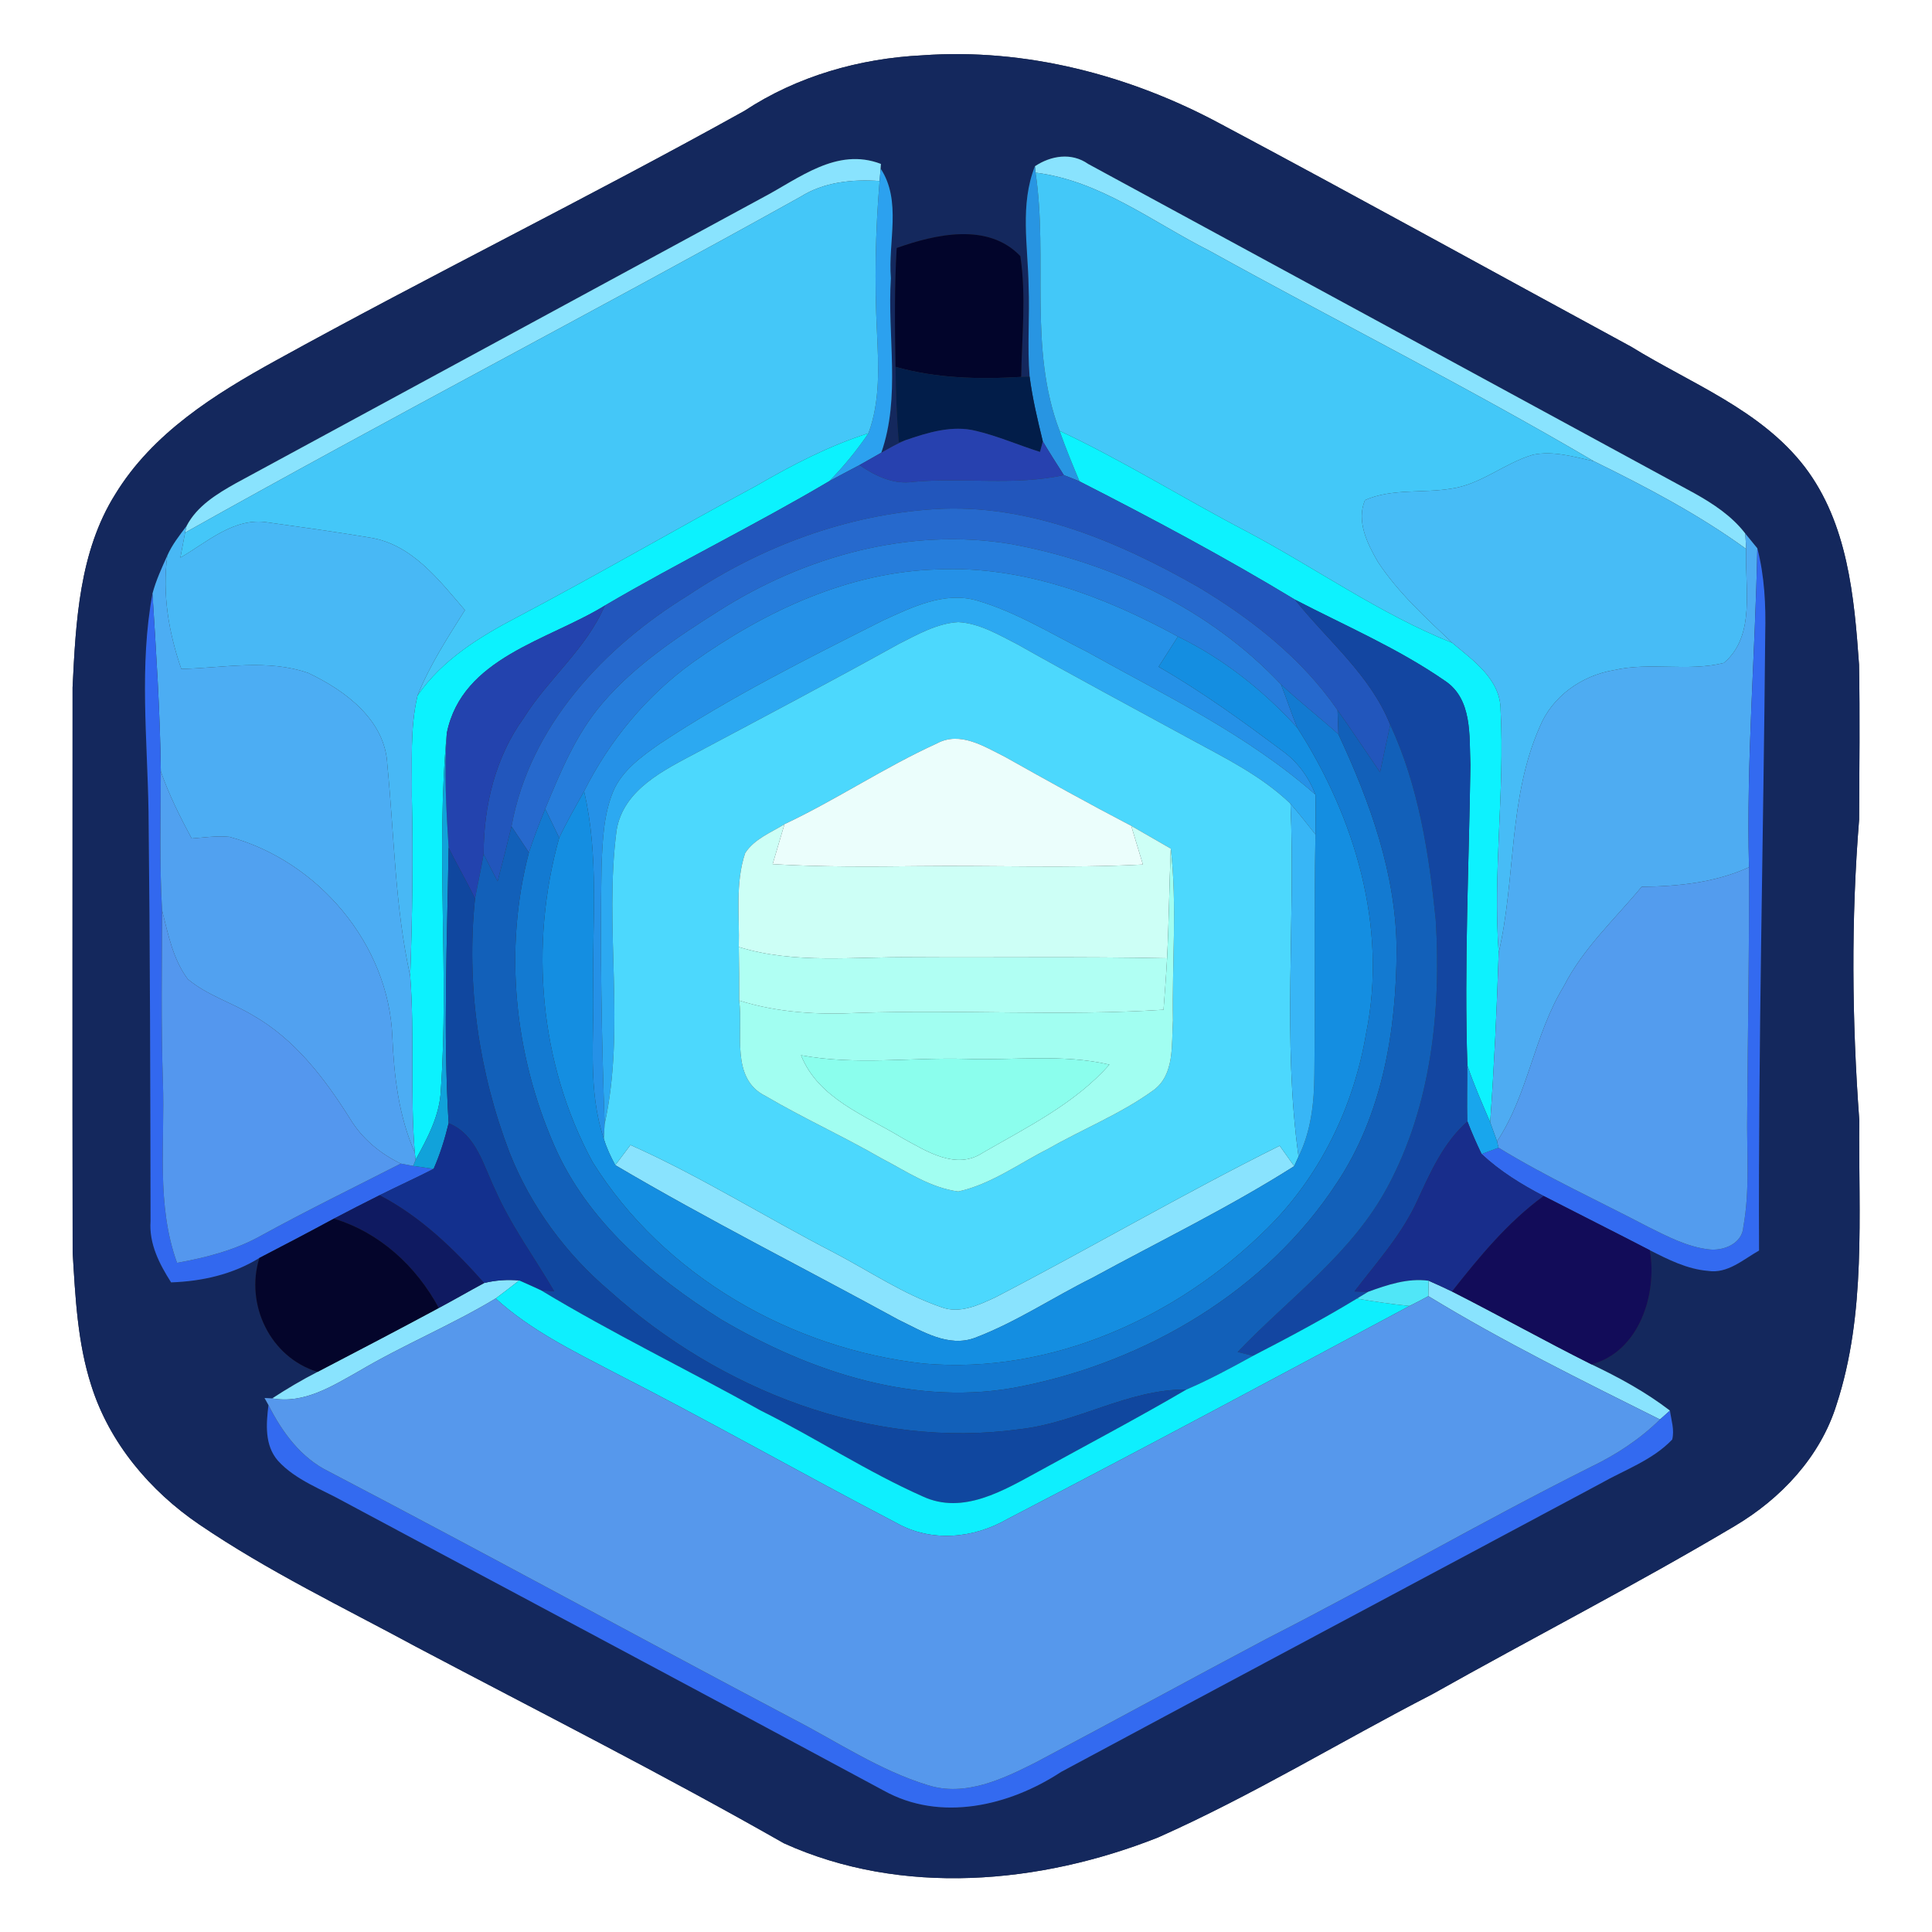 <?xml version="1.0" encoding="UTF-8" ?>
<!DOCTYPE svg PUBLIC "-//W3C//DTD SVG 1.1//EN" "http://www.w3.org/Graphics/SVG/1.1/DTD/svg11.dtd">
<svg width="250pt" height="250pt" viewBox="0 0 250 250" version="1.1" xmlns="http://www.w3.org/2000/svg">
<rect x="0" y="0" width="250" height="250" fill="#333333" stroke="none"/>
<g id="#ffffffff">
<path fill="#ffffff" opacity="1.00" d=" M 0.00 0.00 L 250.00 0.00 L 250.00 250.00 L 0.00 250.00 L 0.00 0.00 M 119.33 7.16 C 111.22 7.56 103.16 9.85 96.34 14.34 C 76.31 25.48 55.72 35.60 35.66 46.67 C 27.75 51.03 19.73 56.06 14.91 63.96 C 10.25 71.40 9.81 80.43 9.39 88.94 C 9.39 113.31 9.36 137.68 9.40 162.05 C 9.75 167.84 10.02 173.74 11.82 179.31 C 14.16 186.71 19.40 192.92 25.76 197.25 C 34.66 203.31 44.40 207.98 53.86 213.10 C 69.76 221.50 85.81 229.62 101.44 238.52 C 116.68 245.43 134.59 243.81 149.84 237.77 C 162.04 232.35 173.44 225.36 185.30 219.25 C 198.32 211.93 211.61 205.11 224.45 197.48 C 230.45 193.93 235.54 188.52 237.64 181.78 C 241.53 169.91 240.47 157.24 240.59 144.94 C 239.64 132.01 239.52 118.98 240.57 106.05 C 240.60 99.37 240.68 92.68 240.56 86.01 C 239.94 77.19 239.09 67.73 233.55 60.44 C 227.86 53.02 218.81 49.64 211.08 44.87 C 193.38 35.27 175.75 25.52 157.97 16.05 C 146.21 9.71 132.69 6.19 119.33 7.16 Z" />
</g>
<g id="#14285dff">
<path fill="#14285d" opacity="1.00" d=" M 119.33 7.16 C 132.69 6.19 146.21 9.71 157.97 16.05 C 175.75 25.52 193.38 35.27 211.08 44.87 C 218.81 49.64 227.86 53.02 233.55 60.44 C 239.09 67.73 239.94 77.19 240.56 86.01 C 240.68 92.68 240.60 99.37 240.57 106.05 C 239.52 118.98 239.64 132.01 240.59 144.94 C 240.47 157.24 241.53 169.91 237.64 181.78 C 235.54 188.52 230.45 193.93 224.45 197.48 C 211.61 205.11 198.32 211.93 185.30 219.25 C 173.44 225.36 162.04 232.35 149.84 237.77 C 134.59 243.81 116.68 245.43 101.44 238.52 C 85.81 229.62 69.76 221.50 53.86 213.10 C 44.40 207.98 34.66 203.31 25.76 197.25 C 19.40 192.92 14.16 186.71 11.82 179.31 C 10.02 173.74 9.75 167.84 9.40 162.05 C 9.36 137.68 9.39 113.31 9.39 88.94 C 9.81 80.43 10.25 71.40 14.91 63.96 C 19.73 56.06 27.75 51.03 35.66 46.67 C 55.72 35.60 76.31 25.48 96.34 14.34 C 103.16 9.85 111.22 7.56 119.33 7.16 M 133.92 21.51 C 131.95 26.47 133.02 31.84 133.10 37.00 C 133.26 40.91 132.91 44.82 133.23 48.73 L 132.14 48.77 C 132.22 43.57 132.81 38.31 132.03 33.14 C 127.86 28.76 121.08 30.30 116.03 32.09 C 115.73 37.21 115.79 42.34 115.88 47.47 C 115.91 50.73 116.04 53.99 116.30 57.25 L 117.14 56.97 C 116.06 57.42 115.05 58.01 114.04 58.58 C 116.57 51.33 114.80 43.51 115.28 36.00 C 114.89 31.30 116.71 26.00 113.95 21.81 L 113.99 21.21 C 108.27 19.01 103.40 23.10 98.63 25.60 C 75.93 37.90 53.24 50.23 30.54 62.52 C 28.08 63.90 25.48 65.48 24.14 68.07 C 23.22 69.28 22.27 70.49 21.65 71.89 C 20.93 73.50 20.18 75.10 19.73 76.81 C 18.01 86.13 19.07 95.62 19.22 105.00 C 19.42 122.67 19.45 140.34 19.48 158.01 C 19.27 160.93 20.62 163.56 22.14 165.94 C 26.15 165.80 30.12 164.91 33.56 162.78 C 31.69 168.81 34.97 175.65 41.09 177.52 C 39.07 178.56 37.12 179.71 35.22 180.95 L 34.23 180.90 C 34.36 181.13 34.61 181.59 34.74 181.82 C 34.44 184.26 34.22 187.00 35.96 189.01 C 38.28 191.56 41.68 192.72 44.63 194.38 C 67.86 206.82 91.14 219.19 114.33 231.69 C 121.69 235.80 130.60 233.69 137.30 229.29 C 160.51 216.82 183.78 204.45 207.01 192.02 C 210.18 190.21 213.81 188.97 216.38 186.28 C 216.70 185.03 216.26 183.77 216.09 182.53 C 212.96 180.13 209.49 178.24 205.94 176.55 C 212.10 174.91 214.48 167.51 213.49 161.78 C 215.86 162.98 218.31 164.23 221.01 164.45 C 223.54 164.85 225.56 162.98 227.62 161.82 C 227.51 135.21 228.19 108.61 228.42 82.00 C 228.51 78.29 228.33 74.56 227.40 70.95 C 227.01 70.48 226.23 69.52 225.84 69.04 C 224.12 66.79 221.71 65.20 219.26 63.83 C 193.11 49.61 166.96 35.41 140.80 21.21 C 138.66 19.70 135.99 20.13 133.92 21.51 Z" />
</g>
<g id="#89e3feff">
<path fill="#89e3fe" opacity="1.00" d=" M 133.92 21.51 C 135.99 20.13 138.66 19.70 140.80 21.21 C 166.96 35.41 193.11 49.61 219.26 63.83 C 221.71 65.20 224.12 66.79 225.84 69.04 C 225.87 69.54 225.93 70.54 225.96 71.04 C 219.80 66.57 213.06 63.03 206.24 59.68 C 189.92 50.09 173.00 41.59 156.44 32.42 C 149.12 28.72 142.37 23.39 134.00 22.34 L 133.92 21.51 Z" />
<path fill="#89e3fe" opacity="1.00" d=" M 98.63 25.60 C 103.40 23.10 108.27 19.01 113.99 21.21 L 113.95 21.81 C 113.91 22.21 113.85 23.02 113.82 23.42 C 110.28 23.18 106.63 23.54 103.57 25.47 C 77.15 40.17 50.32 54.13 23.95 68.92 L 24.14 68.07 C 25.48 65.48 28.08 63.90 30.54 62.52 C 53.24 50.23 75.93 37.90 98.63 25.60 Z" />
<path fill="#89e3fe" opacity="1.00" d=" M 81.58 148.16 C 90.66 152.21 99.10 157.54 107.93 162.09 C 112.52 164.49 116.86 167.46 121.79 169.14 C 124.18 170.05 126.63 168.88 128.79 167.88 C 141.13 161.48 153.14 154.45 165.59 148.26 C 166.21 149.14 166.84 150.02 167.47 150.90 C 159.06 156.24 150.08 160.59 141.35 165.35 C 136.27 167.87 131.51 171.08 126.19 173.10 C 122.72 174.42 119.30 172.24 116.27 170.78 C 104.06 164.10 91.60 157.84 79.62 150.77 C 80.27 149.90 80.92 149.03 81.58 148.16 Z" />
<path fill="#89e3fe" opacity="1.00" d=" M 62.65 166.02 C 64.13 165.66 65.66 165.55 67.18 165.69 C 66.18 166.48 65.16 167.26 64.14 168.02 C 58.41 171.47 52.18 174.03 46.42 177.44 C 42.99 179.37 39.34 181.69 35.22 180.95 C 37.12 179.71 39.07 178.56 41.09 177.52 C 46.33 174.79 51.58 172.05 56.78 169.25 C 58.75 168.20 60.68 167.08 62.65 166.02 Z" />
<path fill="#89e3fe" opacity="1.00" d=" M 184.87 165.73 C 185.89 166.17 186.89 166.64 187.89 167.12 C 193.94 170.19 199.87 173.51 205.94 176.55 C 209.49 178.24 212.96 180.13 216.09 182.53 C 215.77 182.82 215.13 183.39 214.80 183.68 C 204.68 178.63 194.49 173.61 184.83 167.72 C 184.84 167.22 184.86 166.23 184.87 165.73 Z" />
</g>
<g id="#2ca1efff">
<path fill="#2ca1ef" opacity="1.00" d=" M 113.95 21.81 C 116.71 26.00 114.89 31.30 115.28 36.00 C 114.80 43.51 116.57 51.33 114.04 58.58 C 113.10 59.12 112.16 59.65 111.22 60.18 C 109.92 60.88 108.60 61.55 107.31 62.26 C 109.18 60.35 110.88 58.27 112.38 56.06 C 113.92 51.88 113.68 47.37 113.48 43.01 C 113.15 36.48 113.27 29.93 113.82 23.42 C 113.85 23.02 113.91 22.21 113.95 21.81 Z" />
</g>
<g id="#2895e2ff">
<path fill="#2895e2" opacity="1.00" d=" M 133.10 37.00 C 133.02 31.84 131.95 26.47 133.92 21.51 L 134.00 22.34 C 135.66 33.43 133.03 45.02 137.11 55.75 C 137.89 57.96 138.79 60.13 139.69 62.29 C 139.01 62.01 138.34 61.74 137.66 61.48 C 136.74 60.03 135.81 58.59 134.94 57.11 C 134.26 54.34 133.60 51.56 133.23 48.73 C 132.91 44.82 133.26 40.91 133.10 37.00 Z" />
</g>
<g id="#44c7f8ff">
<path fill="#44c7f8" opacity="1.00" d=" M 103.57 25.47 C 106.63 23.54 110.28 23.18 113.82 23.42 C 113.27 29.93 113.15 36.48 113.48 43.01 C 113.68 47.37 113.92 51.88 112.38 56.06 C 107.28 57.68 102.52 60.16 97.90 62.84 C 87.53 68.43 77.34 74.36 66.92 79.86 C 62.05 82.40 57.21 85.39 54.03 90.00 C 55.60 86.07 57.92 82.52 60.16 78.95 C 56.81 75.06 53.32 70.44 47.90 69.57 C 43.50 68.83 39.08 68.22 34.66 67.60 C 30.31 66.89 26.83 70.14 23.34 72.16 C 23.54 71.08 23.74 70.00 23.95 68.92 C 50.32 54.13 77.15 40.17 103.57 25.47 Z" />
</g>
<g id="#43c8f8ff">
<path fill="#43c8f8" opacity="1.00" d=" M 134.00 22.34 C 142.37 23.39 149.12 28.72 156.44 32.42 C 173.00 41.59 189.92 50.09 206.24 59.68 C 203.68 59.12 201.01 58.30 198.38 58.84 C 194.68 59.92 191.62 62.71 187.73 63.24 C 184.05 63.84 180.12 63.18 176.63 64.71 C 175.48 67.42 176.93 70.36 178.30 72.71 C 180.92 76.69 184.49 79.93 187.93 83.19 C 178.53 79.43 170.25 73.50 161.34 68.78 C 153.21 64.54 145.42 59.65 137.11 55.75 C 133.03 45.02 135.66 33.43 134.00 22.34 Z" />
</g>
<g id="#02052bff">
<path fill="#02052b" opacity="1.00" d=" M 116.03 32.09 C 121.08 30.30 127.86 28.76 132.03 33.14 C 132.81 38.31 132.22 43.57 132.14 48.77 C 126.69 49.10 121.16 48.97 115.88 47.47 C 115.79 42.34 115.73 37.21 116.03 32.09 Z" />
</g>
<g id="#021d49ff">
<path fill="#021d49" opacity="1.00" d=" M 115.88 47.47 C 121.16 48.97 126.69 49.10 132.14 48.77 L 133.23 48.73 C 133.60 51.56 134.26 54.34 134.94 57.11 C 134.85 57.45 134.67 58.14 134.58 58.48 C 131.81 57.61 129.14 56.43 126.31 55.76 C 123.22 54.98 120.06 55.97 117.14 56.97 L 116.30 57.25 C 116.04 53.99 115.91 50.73 115.88 47.47 Z" />
</g>
<g id="#2741afff">
<path fill="#2741af" opacity="1.00" d=" M 117.14 56.97 C 120.06 55.97 123.22 54.98 126.31 55.76 C 129.14 56.43 131.81 57.61 134.58 58.48 C 134.67 58.14 134.85 57.45 134.94 57.11 C 135.81 58.59 136.74 60.03 137.66 61.48 C 131.26 62.89 124.67 61.75 118.19 62.35 C 115.61 62.74 113.27 61.59 111.22 60.18 C 112.16 59.65 113.10 59.12 114.04 58.58 C 115.05 58.01 116.06 57.42 117.14 56.97 Z" />
</g>
<g id="#0cf2feff">
<path fill="#0cf2fe" opacity="1.00" d=" M 97.90 62.84 C 102.52 60.16 107.28 57.68 112.38 56.06 C 110.88 58.27 109.18 60.35 107.31 62.26 C 97.78 67.90 87.81 72.76 78.26 78.36 C 70.93 82.88 59.81 85.08 57.82 94.84 C 56.37 110.21 58.12 125.69 57.04 141.08 C 56.90 144.36 55.31 147.27 53.78 150.08 L 53.67 149.14 C 53.05 141.54 53.66 133.90 53.08 126.29 C 53.36 118.53 53.47 110.77 53.29 103.00 C 53.34 98.67 53.03 94.25 54.03 90.00 C 57.21 85.39 62.05 82.40 66.92 79.86 C 77.34 74.36 87.53 68.43 97.90 62.84 Z" />
</g>
<g id="#0df2feff">
<path fill="#0df2fe" opacity="1.00" d=" M 137.11 55.75 C 145.42 59.65 153.21 64.54 161.34 68.78 C 170.25 73.50 178.53 79.43 187.93 83.19 C 190.67 85.49 194.20 87.92 194.18 91.92 C 194.72 102.37 193.17 112.83 193.93 123.29 C 193.69 130.61 193.35 137.92 192.83 145.23 C 191.80 142.79 190.72 140.38 189.88 137.87 C 189.45 124.90 190.09 111.95 190.27 98.99 C 190.11 95.22 190.56 90.45 186.95 88.08 C 180.90 83.89 174.07 80.97 167.56 77.59 C 158.49 72.10 149.12 67.10 139.69 62.29 C 138.79 60.13 137.89 57.96 137.11 55.75 Z" />
</g>
<g id="#47bcf6ff">
<path fill="#47bcf6" opacity="1.00" d=" M 187.73 63.24 C 191.62 62.71 194.68 59.92 198.38 58.84 C 201.01 58.30 203.68 59.12 206.24 59.68 C 213.06 63.03 219.80 66.57 225.96 71.04 C 225.73 75.89 227.27 82.23 223.07 85.78 C 218.42 86.95 213.51 85.63 208.82 86.72 C 204.66 87.42 200.84 90.12 199.23 94.08 C 195.16 103.30 196.16 113.63 193.93 123.29 C 193.17 112.83 194.72 102.37 194.18 91.92 C 194.20 87.92 190.67 85.49 187.93 83.19 C 184.49 79.93 180.92 76.69 178.30 72.71 C 176.93 70.36 175.48 67.42 176.63 64.71 C 180.12 63.18 184.05 63.84 187.73 63.24 Z" />
</g>
<g id="#2256bcff">
<path fill="#2256bc" opacity="1.00" d=" M 107.31 62.26 C 108.60 61.55 109.92 60.88 111.22 60.18 C 113.27 61.59 115.61 62.74 118.19 62.35 C 124.67 61.75 131.26 62.89 137.66 61.48 C 138.34 61.74 139.01 62.01 139.69 62.29 C 149.12 67.10 158.49 72.10 167.56 77.59 C 171.79 82.90 177.32 87.32 179.90 93.80 C 179.45 95.84 179.01 97.88 178.58 99.93 C 176.75 97.25 174.95 94.55 173.08 91.89 C 168.48 85.20 161.94 80.08 155.03 75.94 C 144.69 70.06 133.12 65.13 120.96 65.88 C 109.58 66.60 98.51 70.71 89.06 77.03 C 78.15 83.73 68.54 93.94 66.19 106.93 C 65.61 109.30 65.02 111.67 64.39 114.04 C 63.77 112.87 63.17 111.70 62.58 110.52 C 62.58 104.26 64.09 97.99 67.80 92.86 C 70.97 87.80 75.88 83.94 78.26 78.36 C 87.81 72.76 97.78 67.90 107.31 62.26 Z" />
</g>
<g id="#2669cdff">
<path fill="#2669cd" opacity="1.00" d=" M 89.06 77.03 C 98.51 70.71 109.58 66.60 120.96 65.88 C 133.12 65.13 144.69 70.06 155.03 75.94 C 161.94 80.08 168.48 85.20 173.08 91.89 C 173.11 92.67 173.16 94.23 173.19 95.01 C 170.74 92.81 168.14 90.80 165.75 88.55 C 156.54 78.78 143.86 72.78 130.76 70.39 C 117.61 68.22 104.15 71.98 93.04 79.03 C 87.62 82.45 82.18 86.07 77.98 90.97 C 74.55 94.95 72.53 99.86 70.55 104.66 C 69.80 106.53 69.06 108.40 68.44 110.32 C 67.69 109.18 66.94 108.06 66.19 106.93 C 68.54 93.94 78.15 83.73 89.06 77.03 Z" />
</g>
<g id="#48b8f5ff">
<path fill="#48b8f5" opacity="1.00" d=" M 23.34 72.16 C 26.83 70.14 30.31 66.89 34.66 67.60 C 39.08 68.22 43.50 68.83 47.90 69.57 C 53.32 70.44 56.81 75.06 60.16 78.95 C 57.92 82.52 55.60 86.07 54.03 90.00 C 53.03 94.25 53.34 98.67 53.29 103.00 C 53.47 110.77 53.36 118.53 53.08 126.29 C 51.09 117.29 51.02 108.06 50.12 98.94 C 49.85 93.18 44.68 89.36 39.92 87.10 C 34.63 85.23 28.93 86.44 23.46 86.56 C 21.83 81.86 20.98 76.86 21.65 71.89 C 22.27 70.49 23.22 69.28 24.14 68.07 L 23.95 68.92 C 23.74 70.00 23.54 71.08 23.34 72.16 Z" />
</g>
<g id="#4eacf2ff">
<path fill="#4eacf2" opacity="1.00" d=" M 225.84 69.04 C 226.23 69.52 227.01 70.48 227.40 70.95 C 227.13 84.71 225.96 98.45 226.32 112.22 C 221.96 114.21 217.17 114.70 212.43 114.75 C 208.95 118.95 204.85 122.71 202.35 127.63 C 198.50 133.91 197.79 141.53 193.72 147.69 C 193.50 147.08 193.05 145.85 192.83 145.23 C 193.35 137.92 193.69 130.61 193.93 123.29 C 196.16 113.63 195.16 103.30 199.23 94.08 C 200.84 90.12 204.66 87.42 208.82 86.72 C 213.51 85.63 218.42 86.95 223.07 85.78 C 227.27 82.23 225.73 75.89 225.96 71.04 C 225.93 70.54 225.87 69.54 225.84 69.04 Z" />
</g>
<g id="#267ddbff">
<path fill="#267ddb" opacity="1.00" d=" M 93.04 79.03 C 104.15 71.98 117.61 68.22 130.76 70.39 C 143.86 72.78 156.54 78.78 165.75 88.55 C 166.49 90.40 167.10 92.30 167.86 94.15 C 163.46 89.34 158.30 85.22 152.42 82.37 C 142.93 77.18 132.40 73.20 121.42 73.68 C 109.83 73.97 98.98 79.09 89.68 85.69 C 83.69 90.00 78.88 95.80 75.58 102.39 C 74.47 104.38 73.33 106.35 72.36 108.41 C 71.75 107.16 71.15 105.91 70.55 104.66 C 72.53 99.86 74.55 94.95 77.98 90.97 C 82.18 86.07 87.62 82.45 93.04 79.03 Z" />
</g>
<g id="#336af0ff">
<path fill="#336af0" opacity="1.00" d=" M 227.40 70.95 C 228.33 74.56 228.51 78.29 228.42 82.00 C 228.19 108.61 227.51 135.21 227.62 161.82 C 225.56 162.98 223.54 164.85 221.01 164.45 C 218.31 164.23 215.86 162.98 213.49 161.78 C 208.92 159.41 204.32 157.11 199.75 154.76 C 196.88 153.27 194.09 151.55 191.72 149.33 C 192.27 149.12 193.36 148.71 193.91 148.51 C 200.15 152.34 206.83 155.38 213.31 158.78 C 215.77 160.00 218.28 161.32 221.05 161.66 C 222.97 161.93 225.47 160.94 225.59 158.74 C 226.47 153.88 226.00 148.91 226.09 144.00 C 226.16 133.41 226.37 122.82 226.32 112.22 C 225.96 98.45 227.13 84.71 227.40 70.95 Z" />
<path fill="#336af0" opacity="1.00" d=" M 35.96 189.01 C 34.22 187.00 34.44 184.26 34.74 181.82 C 36.52 185.33 38.93 188.65 42.56 190.42 C 62.65 200.92 82.54 211.82 102.59 222.41 C 108.34 225.38 113.80 229.08 120.04 230.99 C 124.89 232.54 129.76 230.21 134.02 228.06 C 144.04 222.76 153.98 217.31 163.99 212.01 C 178.05 204.84 191.70 196.91 205.81 189.84 C 209.11 188.26 212.19 186.24 214.80 183.68 C 215.13 183.39 215.77 182.82 216.09 182.53 C 216.26 183.77 216.70 185.03 216.38 186.28 C 213.81 188.97 210.18 190.21 207.01 192.02 C 183.78 204.45 160.51 216.82 137.30 229.29 C 130.60 233.69 121.69 235.80 114.33 231.69 C 91.14 219.19 67.86 206.82 44.63 194.38 C 41.68 192.72 38.28 191.56 35.96 189.01 Z" />
</g>
<g id="#4cadf3ff">
<path fill="#4cadf3" opacity="1.00" d=" M 19.73 76.81 C 20.18 75.10 20.93 73.50 21.65 71.89 C 20.98 76.86 21.83 81.86 23.46 86.56 C 28.93 86.44 34.63 85.23 39.92 87.10 C 44.68 89.36 49.85 93.18 50.12 98.94 C 51.02 108.06 51.09 117.29 53.08 126.29 C 53.66 133.90 53.05 141.54 53.67 149.14 C 51.59 144.41 50.99 139.27 50.77 134.16 C 50.30 122.16 41.15 111.41 29.69 108.29 C 28.05 108.13 26.42 108.38 24.80 108.50 C 23.29 105.70 21.87 102.84 20.81 99.83 C 20.72 92.14 20.21 84.48 19.73 76.81 Z" />
</g>
<g id="#2591e7ff">
<path fill="#2591e7" opacity="1.00" d=" M 121.42 73.68 C 132.40 73.20 142.93 77.18 152.42 82.37 C 151.58 83.67 150.75 84.98 149.92 86.28 C 155.51 89.49 160.73 93.27 165.89 97.13 C 167.88 98.54 169.36 100.55 170.22 102.83 C 161.44 95.10 150.80 89.99 140.66 84.34 C 135.97 81.98 131.43 79.16 126.35 77.69 C 122.16 76.52 118.02 78.57 114.29 80.27 C 104.44 85.23 94.53 90.17 85.32 96.28 C 83.00 97.91 80.54 99.68 79.37 102.35 C 78.10 105.38 77.98 108.73 77.84 111.97 C 77.64 123.13 77.85 134.30 78.24 145.45 C 78.22 145.92 78.16 146.86 78.13 147.33 C 76.04 141.10 76.89 134.44 76.76 128.00 C 76.62 119.46 77.55 110.80 75.58 102.39 C 78.88 95.80 83.69 90.00 89.68 85.69 C 98.98 79.09 109.83 73.97 121.42 73.68 Z" />
</g>
<g id="#3268efff">
<path fill="#3268ef" opacity="1.00" d=" M 19.22 105.00 C 19.07 95.62 18.01 86.13 19.73 76.81 C 20.21 84.48 20.72 92.14 20.81 99.83 C 20.79 105.82 20.63 111.81 20.97 117.79 C 20.95 125.20 20.83 132.61 21.08 140.01 C 21.36 147.82 20.18 155.89 22.91 163.41 C 26.69 162.73 30.47 161.76 33.84 159.86 C 39.76 156.61 45.84 153.64 51.86 150.57 C 52.26 150.65 53.06 150.80 53.46 150.87 C 54.12 150.97 55.45 151.15 56.11 151.25 C 53.81 152.43 51.44 153.50 49.12 154.66 C 47.14 155.65 45.17 156.66 43.21 157.69 C 40.01 159.42 36.79 161.11 33.56 162.78 C 30.12 164.91 26.15 165.80 22.14 165.94 C 20.62 163.56 19.27 160.93 19.48 158.01 C 19.45 140.34 19.42 122.67 19.22 105.00 Z" />
</g>
<g id="#2ca9f1ff">
<path fill="#2ca9f1" opacity="1.00" d=" M 114.29 80.27 C 118.02 78.57 122.16 76.52 126.35 77.69 C 131.43 79.16 135.97 81.98 140.66 84.34 C 150.80 89.99 161.44 95.10 170.22 102.83 C 170.26 104.54 170.24 106.26 170.22 107.98 C 169.16 106.64 168.11 105.29 166.99 104.00 C 163.14 100.29 158.27 97.96 153.63 95.42 C 146.29 91.42 138.93 87.48 131.66 83.38 C 129.24 82.15 126.78 80.66 124.01 80.50 C 121.24 80.66 118.76 82.09 116.33 83.31 C 107.72 88.09 99.01 92.68 90.32 97.31 C 86.03 99.60 80.65 102.10 79.78 107.47 C 78.14 120.07 80.99 132.95 78.24 145.45 C 77.85 134.30 77.64 123.13 77.84 111.97 C 77.98 108.73 78.10 105.38 79.37 102.35 C 80.54 99.68 83.00 97.91 85.32 96.28 C 94.53 90.17 104.44 85.23 114.29 80.27 Z" />
</g>
<g id="#1346a1ff">
<path fill="#1346a1" opacity="1.00" d=" M 179.90 93.80 C 177.32 87.32 171.79 82.90 167.56 77.59 C 174.07 80.97 180.90 83.89 186.95 88.08 C 190.56 90.45 190.11 95.22 190.27 98.99 C 190.09 111.95 189.45 124.90 189.88 137.87 C 189.90 140.29 189.82 142.70 189.89 145.12 C 186.78 147.85 185.10 151.68 183.40 155.36 C 181.41 159.74 178.16 163.33 175.27 167.11 C 175.71 167.12 176.59 167.15 177.03 167.16 C 176.67 167.38 175.95 167.82 175.58 168.04 C 171.21 170.69 166.69 173.10 162.15 175.44 C 161.65 175.31 160.65 175.07 160.15 174.95 C 166.78 167.99 174.93 162.23 179.55 153.58 C 185.21 143.08 186.51 130.74 185.78 118.99 C 184.91 110.41 183.56 101.69 179.90 93.80 Z" />
</g>
<g id="#2343aeff">
<path fill="#2343ae" opacity="1.00" d=" M 57.82 94.84 C 59.81 85.08 70.93 82.88 78.26 78.36 C 75.88 83.94 70.97 87.80 67.80 92.86 C 64.09 97.99 62.58 104.26 62.58 110.52 C 62.26 112.44 61.82 114.35 61.47 116.27 C 60.39 114.05 59.14 111.91 58.05 109.69 C 57.74 104.75 57.46 99.79 57.82 94.84 Z" />
</g>
<g id="#4cd8fdff">
<path fill="#4cd8fd" opacity="1.00" d=" M 116.33 83.31 C 118.76 82.09 121.24 80.66 124.01 80.50 C 126.78 80.66 129.24 82.15 131.66 83.38 C 138.93 87.48 146.29 91.42 153.63 95.42 C 158.27 97.96 163.14 100.29 166.99 104.00 C 167.66 119.22 165.93 134.53 168.03 149.67 C 167.89 149.98 167.61 150.60 167.47 150.90 C 166.84 150.02 166.21 149.14 165.59 148.26 C 153.14 154.45 141.13 161.48 128.79 167.88 C 126.63 168.88 124.18 170.05 121.79 169.14 C 116.86 167.46 112.52 164.49 107.93 162.09 C 99.10 157.54 90.66 152.21 81.58 148.16 C 80.92 149.03 80.27 149.90 79.62 150.77 C 79.02 149.67 78.48 148.53 78.13 147.33 C 78.16 146.86 78.22 145.92 78.24 145.45 C 80.99 132.95 78.14 120.07 79.78 107.47 C 80.65 102.10 86.03 99.60 90.32 97.31 C 99.01 92.68 107.72 88.09 116.33 83.31 M 101.51 106.65 C 99.74 107.75 97.58 108.57 96.42 110.40 C 95.12 114.30 95.71 118.50 95.60 122.54 C 95.64 124.85 95.66 127.16 95.65 129.47 C 96.20 133.60 94.46 139.57 99.07 141.83 C 103.96 144.70 109.14 147.05 114.05 149.88 C 117.24 151.54 120.35 153.70 124.00 154.18 C 128.24 153.25 131.82 150.58 135.65 148.65 C 140.12 146.09 144.97 144.17 149.17 141.14 C 152.07 139.11 151.56 135.14 151.78 132.05 C 151.64 124.64 152.34 117.20 151.50 109.81 C 149.79 108.83 148.09 107.84 146.38 106.86 C 140.88 103.99 135.46 100.98 130.05 97.94 C 127.37 96.61 124.25 94.57 121.24 96.20 C 114.46 99.28 108.25 103.47 101.51 106.65 Z" />
</g>
<g id="#148ee1ff">
<path fill="#148ee1" opacity="1.00" d=" M 152.42 82.37 C 158.30 85.22 163.46 89.34 167.86 94.15 C 175.32 105.74 179.59 119.99 176.77 133.74 C 175.17 143.20 170.82 152.20 163.97 158.96 C 152.40 170.45 136.07 177.88 119.58 176.45 C 102.44 174.56 85.89 165.11 76.68 150.37 C 69.79 137.64 68.47 122.30 72.36 108.41 C 73.33 106.35 74.47 104.38 75.58 102.39 C 77.55 110.80 76.62 119.46 76.76 128.00 C 76.89 134.44 76.04 141.10 78.13 147.33 C 78.48 148.53 79.02 149.67 79.62 150.77 C 91.60 157.84 104.06 164.10 116.27 170.78 C 119.30 172.24 122.72 174.42 126.19 173.10 C 131.51 171.08 136.27 167.87 141.35 165.35 C 150.08 160.59 159.06 156.24 167.47 150.90 C 167.61 150.60 167.89 149.98 168.03 149.67 C 169.66 146.37 170.06 142.65 170.08 139.01 C 170.20 128.67 170.01 118.32 170.22 107.98 C 170.24 106.26 170.26 104.54 170.22 102.83 C 169.36 100.55 167.88 98.54 165.89 97.13 C 160.73 93.27 155.51 89.49 149.92 86.28 C 150.75 84.98 151.58 83.67 152.42 82.37 Z" />
</g>
<g id="#137ad1ff">
<path fill="#137ad1" opacity="1.00" d=" M 167.86 94.15 C 167.10 92.30 166.49 90.40 165.75 88.55 C 168.14 90.80 170.74 92.81 173.19 95.01 C 177.28 103.76 180.67 113.13 180.72 122.91 C 180.69 133.33 178.89 144.16 173.04 152.99 C 163.90 167.01 148.41 176.13 132.19 179.39 C 118.68 182.15 104.89 177.56 93.31 170.74 C 84.46 165.17 75.97 158.01 71.71 148.20 C 66.54 136.38 65.17 122.85 68.44 110.32 C 69.06 108.40 69.80 106.53 70.55 104.66 C 71.15 105.91 71.75 107.16 72.36 108.41 C 68.47 122.30 69.79 137.64 76.68 150.37 C 85.89 165.11 102.44 174.56 119.58 176.45 C 136.07 177.88 152.40 170.45 163.97 158.96 C 170.82 152.20 175.17 143.20 176.77 133.74 C 179.59 119.99 175.32 105.74 167.86 94.15 Z" />
</g>
<g id="#1260b9ff">
<path fill="#1260b9" opacity="1.00" d=" M 173.08 91.89 C 174.95 94.55 176.75 97.25 178.58 99.93 C 179.01 97.88 179.45 95.84 179.90 93.80 C 183.56 101.69 184.91 110.41 185.78 118.99 C 186.51 130.74 185.21 143.08 179.55 153.58 C 174.93 162.23 166.78 167.99 160.15 174.95 C 160.65 175.07 161.65 175.31 162.15 175.44 C 159.33 176.99 156.49 178.53 153.53 179.80 C 145.95 179.75 139.37 184.13 131.94 184.94 C 112.71 187.60 93.15 179.84 78.92 167.08 C 73.22 162.26 68.67 156.08 65.93 149.13 C 61.94 138.71 60.32 127.39 61.47 116.27 C 61.82 114.35 62.26 112.44 62.58 110.52 C 63.17 111.70 63.77 112.87 64.39 114.04 C 65.02 111.67 65.61 109.30 66.19 106.93 C 66.94 108.06 67.69 109.18 68.44 110.32 C 65.17 122.85 66.54 136.38 71.71 148.20 C 75.97 158.01 84.46 165.17 93.31 170.74 C 104.89 177.56 118.68 182.15 132.19 179.39 C 148.41 176.13 163.90 167.01 173.04 152.99 C 178.89 144.16 180.69 133.33 180.72 122.91 C 180.67 113.13 177.28 103.76 173.19 95.01 C 173.16 94.23 173.11 92.67 173.08 91.89 Z" />
</g>
<g id="#11a2daff">
<path fill="#11a2da" opacity="1.00" d=" M 57.04 141.08 C 58.12 125.69 56.37 110.21 57.82 94.84 C 57.46 99.79 57.74 104.75 58.05 109.69 C 57.87 121.57 57.33 133.47 58.05 145.34 C 57.57 147.35 56.95 149.34 56.11 151.25 C 55.45 151.15 54.12 150.97 53.46 150.87 L 53.78 150.08 C 55.31 147.27 56.90 144.36 57.04 141.08 Z" />
</g>
<g id="#ebfefcff">
<path fill="#ebfefc" opacity="1.00" d=" M 101.51 106.65 C 108.25 103.47 114.46 99.28 121.24 96.20 C 124.25 94.57 127.37 96.61 130.05 97.94 C 135.46 100.98 140.88 103.99 146.38 106.86 C 146.88 108.53 147.38 110.20 147.89 111.87 C 138.26 112.37 128.63 111.97 119.00 112.08 C 112.66 112.15 106.31 112.20 99.98 111.82 C 100.49 110.10 101.00 108.37 101.51 106.65 Z" />
</g>
<g id="#51a1f0ff">
<path fill="#51a1f0" opacity="1.00" d=" M 20.81 99.83 C 21.87 102.84 23.29 105.70 24.80 108.50 C 26.42 108.38 28.05 108.13 29.69 108.29 C 41.15 111.41 50.30 122.16 50.77 134.16 C 50.99 139.27 51.59 144.41 53.67 149.14 L 53.78 150.08 L 53.46 150.87 C 53.06 150.80 52.26 150.65 51.86 150.57 C 49.19 149.28 46.84 147.33 45.30 144.77 C 42.03 139.57 38.17 134.48 32.73 131.39 C 29.98 129.73 26.79 128.78 24.30 126.70 C 22.37 124.12 21.75 120.85 20.97 117.79 C 20.63 111.81 20.79 105.82 20.81 99.83 Z" />
</g>
<g id="#38b6f6ff">
<path fill="#38b6f6" opacity="1.00" d=" M 166.99 104.00 C 168.11 105.29 169.16 106.64 170.22 107.98 C 170.01 118.32 170.20 128.67 170.08 139.01 C 170.06 142.65 169.66 146.37 168.03 149.67 C 165.93 134.53 167.66 119.22 166.99 104.00 Z" />
</g>
<g id="#cdfff6ff">
<path fill="#cdfff6" opacity="1.00" d=" M 96.42 110.40 C 97.58 108.57 99.74 107.75 101.51 106.65 C 101.00 108.37 100.49 110.10 99.98 111.82 C 106.31 112.20 112.66 112.15 119.00 112.08 C 128.63 111.97 138.26 112.37 147.89 111.87 C 147.38 110.20 146.88 108.53 146.38 106.86 C 148.09 107.84 149.79 108.83 151.50 109.81 C 151.30 114.54 151.26 119.28 151.02 124.00 C 140.02 123.77 129.01 123.94 118.00 123.87 C 110.53 123.77 102.87 124.79 95.60 122.54 C 95.71 118.50 95.12 114.30 96.42 110.40 Z" />
</g>
<g id="#10479fff">
<path fill="#10479f" opacity="1.00" d=" M 58.05 109.69 C 59.14 111.91 60.39 114.05 61.47 116.27 C 60.32 127.39 61.94 138.71 65.93 149.13 C 68.67 156.08 73.22 162.26 78.92 167.08 C 93.15 179.84 112.71 187.60 131.94 184.94 C 139.37 184.13 145.95 179.75 153.53 179.80 C 147.23 183.49 140.77 186.89 134.38 190.41 C 129.89 192.85 124.63 196.05 119.43 193.65 C 112.19 190.44 105.54 186.06 98.45 182.53 C 89.01 177.26 79.26 172.55 70.00 166.96 C 70.43 166.99 71.28 167.06 71.71 167.09 C 69.17 162.71 66.12 158.62 64.08 153.96 C 62.54 150.81 61.65 146.79 58.05 145.34 C 57.33 133.47 57.87 121.57 58.05 109.69 Z" />
</g>
<g id="#a1fef1ff">
<path fill="#a1fef1" opacity="1.00" d=" M 151.50 109.81 C 152.34 117.20 151.64 124.64 151.78 132.05 C 151.56 135.14 152.07 139.11 149.17 141.14 C 144.97 144.17 140.12 146.09 135.65 148.65 C 131.82 150.58 128.24 153.25 124.00 154.18 C 120.35 153.70 117.24 151.54 114.05 149.88 C 109.14 147.05 103.96 144.70 99.07 141.83 C 94.46 139.57 96.20 133.60 95.65 129.47 C 100.62 131.03 105.84 131.33 111.00 131.07 C 124.19 130.61 137.39 131.51 150.56 130.66 C 150.73 128.44 150.90 126.22 151.02 124.00 C 151.26 119.28 151.30 114.54 151.50 109.81 M 103.65 136.55 C 105.91 142.19 111.96 144.32 116.76 147.26 C 119.88 148.95 123.69 151.47 127.18 149.16 C 132.93 145.84 139.09 142.81 143.56 137.76 C 137.46 136.34 131.19 137.24 125.00 137.02 C 117.88 136.81 110.71 137.87 103.65 136.55 Z" />
</g>
<g id="#539ceeff">
<path fill="#539cee" opacity="1.00" d=" M 212.43 114.75 C 217.17 114.70 221.96 114.21 226.32 112.22 C 226.37 122.82 226.16 133.41 226.09 144.00 C 226.00 148.91 226.47 153.88 225.59 158.74 C 225.47 160.94 222.97 161.93 221.05 161.66 C 218.28 161.32 215.77 160.00 213.31 158.78 C 206.83 155.38 200.15 152.34 193.91 148.51 L 193.72 147.69 C 197.79 141.53 198.50 133.91 202.35 127.63 C 204.85 122.71 208.95 118.95 212.43 114.75 Z" />
</g>
<g id="#5497eeff">
<path fill="#5497ee" opacity="1.00" d=" M 20.97 117.79 C 21.75 120.85 22.37 124.12 24.30 126.70 C 26.79 128.78 29.98 129.73 32.73 131.39 C 38.17 134.48 42.03 139.57 45.30 144.77 C 46.84 147.33 49.19 149.28 51.86 150.57 C 45.84 153.64 39.76 156.61 33.84 159.86 C 30.47 161.76 26.69 162.73 22.91 163.41 C 20.18 155.89 21.36 147.82 21.08 140.01 C 20.83 132.61 20.95 125.20 20.97 117.79 Z" />
</g>
<g id="#b0fff3ff">
<path fill="#b0fff3" opacity="1.00" d=" M 95.60 122.54 C 102.87 124.79 110.53 123.77 118.00 123.87 C 129.01 123.94 140.02 123.77 151.02 124.00 C 150.90 126.22 150.73 128.44 150.56 130.66 C 137.39 131.51 124.19 130.61 111.00 131.07 C 105.84 131.33 100.62 131.03 95.65 129.47 C 95.66 127.16 95.64 124.85 95.60 122.54 Z" />
</g>
<g id="#8bfeedff">
<path fill="#8bfeed" opacity="1.00" d=" M 103.65 136.55 C 110.71 137.87 117.88 136.81 125.00 137.02 C 131.19 137.24 137.46 136.34 143.56 137.76 C 139.09 142.81 132.93 145.84 127.18 149.16 C 123.69 151.47 119.88 148.95 116.76 147.26 C 111.96 144.32 105.91 142.19 103.65 136.55 Z" />
</g>
<g id="#18a6edff">
<path fill="#18a6ed" opacity="1.00" d=" M 189.88 137.87 C 190.72 140.38 191.80 142.79 192.83 145.23 C 193.05 145.85 193.50 147.08 193.72 147.69 L 193.91 148.51 C 193.36 148.71 192.27 149.12 191.72 149.33 C 191.05 147.95 190.44 146.55 189.89 145.12 C 189.82 142.70 189.90 140.29 189.88 137.87 Z" />
</g>
<g id="#13308eff">
<path fill="#13308e" opacity="1.00" d=" M 58.05 145.34 C 61.65 146.79 62.54 150.81 64.08 153.96 C 66.12 158.62 69.17 162.71 71.71 167.09 C 71.28 167.06 70.43 166.99 70.00 166.96 C 69.06 166.52 68.12 166.10 67.18 165.69 C 65.66 165.55 64.13 165.66 62.65 166.02 C 58.73 161.59 54.41 157.42 49.12 154.66 C 51.44 153.50 53.81 152.43 56.11 151.25 C 56.95 149.34 57.57 147.35 58.05 145.34 Z" />
</g>
<g id="#182d8bff">
<path fill="#182d8b" opacity="1.00" d=" M 183.40 155.36 C 185.10 151.68 186.78 147.85 189.89 145.12 C 190.44 146.55 191.05 147.95 191.72 149.33 C 194.09 151.55 196.88 153.27 199.75 154.76 C 195.10 158.16 191.43 162.63 187.89 167.12 C 186.89 166.64 185.89 166.17 184.87 165.73 C 182.16 165.36 179.54 166.25 177.03 167.16 C 176.59 167.15 175.71 167.12 175.27 167.11 C 178.16 163.33 181.41 159.74 183.40 155.36 Z" />
</g>
<g id="#0f1a61ff">
<path fill="#0f1a61" opacity="1.00" d=" M 43.21 157.69 C 45.17 156.66 47.14 155.65 49.12 154.66 C 54.41 157.42 58.73 161.59 62.65 166.02 C 60.68 167.08 58.75 168.20 56.78 169.25 C 53.86 163.84 49.15 159.50 43.21 157.69 Z" />
</g>
<g id="#120c59ff">
<path fill="#120c59" opacity="1.00" d=" M 187.89 167.12 C 191.43 162.63 195.10 158.16 199.75 154.76 C 204.32 157.11 208.92 159.41 213.49 161.78 C 214.48 167.51 212.10 174.91 205.94 176.55 C 199.87 173.51 193.94 170.19 187.89 167.12 Z" />
</g>
<g id="#04052bff">
<path fill="#04052b" opacity="1.00" d=" M 33.56 162.78 C 36.79 161.11 40.01 159.42 43.21 157.69 C 49.15 159.50 53.86 163.84 56.78 169.25 C 51.58 172.05 46.33 174.79 41.09 177.52 C 34.97 175.65 31.69 168.81 33.56 162.78 Z" />
</g>
<g id="#0eeffeff">
<path fill="#0eeffe" opacity="1.00" d=" M 64.14 168.02 C 65.16 167.26 66.18 166.48 67.18 165.69 C 68.12 166.10 69.06 166.52 70.00 166.96 C 79.26 172.55 89.01 177.26 98.45 182.53 C 105.54 186.06 112.19 190.44 119.43 193.65 C 124.63 196.05 129.89 192.85 134.38 190.41 C 140.77 186.89 147.23 183.49 153.53 179.80 C 156.49 178.53 159.33 176.99 162.15 175.44 C 166.69 173.10 171.21 170.69 175.58 168.04 C 177.84 168.42 180.11 168.77 182.39 168.99 C 165.10 178.24 147.82 187.50 130.42 196.53 C 126.01 199.09 120.50 199.62 115.97 197.05 C 103.74 190.68 91.74 183.85 79.45 177.58 C 74.11 174.79 68.63 172.11 64.14 168.02 Z" />
</g>
<g id="#50e6f7ff">
<path fill="#50e6f7" opacity="1.00" d=" M 177.03 167.16 C 179.54 166.25 182.16 165.36 184.87 165.73 C 184.86 166.23 184.84 167.22 184.83 167.72 C 184.03 168.16 183.21 168.59 182.39 168.99 C 180.11 168.77 177.84 168.42 175.58 168.04 C 175.95 167.82 176.67 167.38 177.03 167.16 Z" />
</g>
<g id="#5698ecff">
<path fill="#5698ec" opacity="1.00" d=" M 46.42 177.44 C 52.18 174.03 58.41 171.47 64.14 168.02 C 68.63 172.11 74.11 174.79 79.45 177.58 C 91.74 183.85 103.74 190.68 115.97 197.05 C 120.50 199.62 126.01 199.09 130.42 196.53 C 147.82 187.50 165.10 178.24 182.39 168.99 C 183.21 168.59 184.03 168.16 184.83 167.72 C 194.49 173.61 204.68 178.63 214.80 183.68 C 212.19 186.24 209.11 188.26 205.81 189.84 C 191.70 196.91 178.05 204.84 163.99 212.01 C 153.98 217.31 144.04 222.76 134.02 228.06 C 129.76 230.21 124.89 232.54 120.04 230.99 C 113.80 229.08 108.34 225.38 102.59 222.41 C 82.54 211.82 62.65 200.92 42.56 190.42 C 38.93 188.65 36.52 185.33 34.74 181.82 C 34.61 181.59 34.36 181.13 34.23 180.90 L 35.22 180.95 C 39.34 181.69 42.99 179.37 46.42 177.44 Z" />
</g>
</svg>
